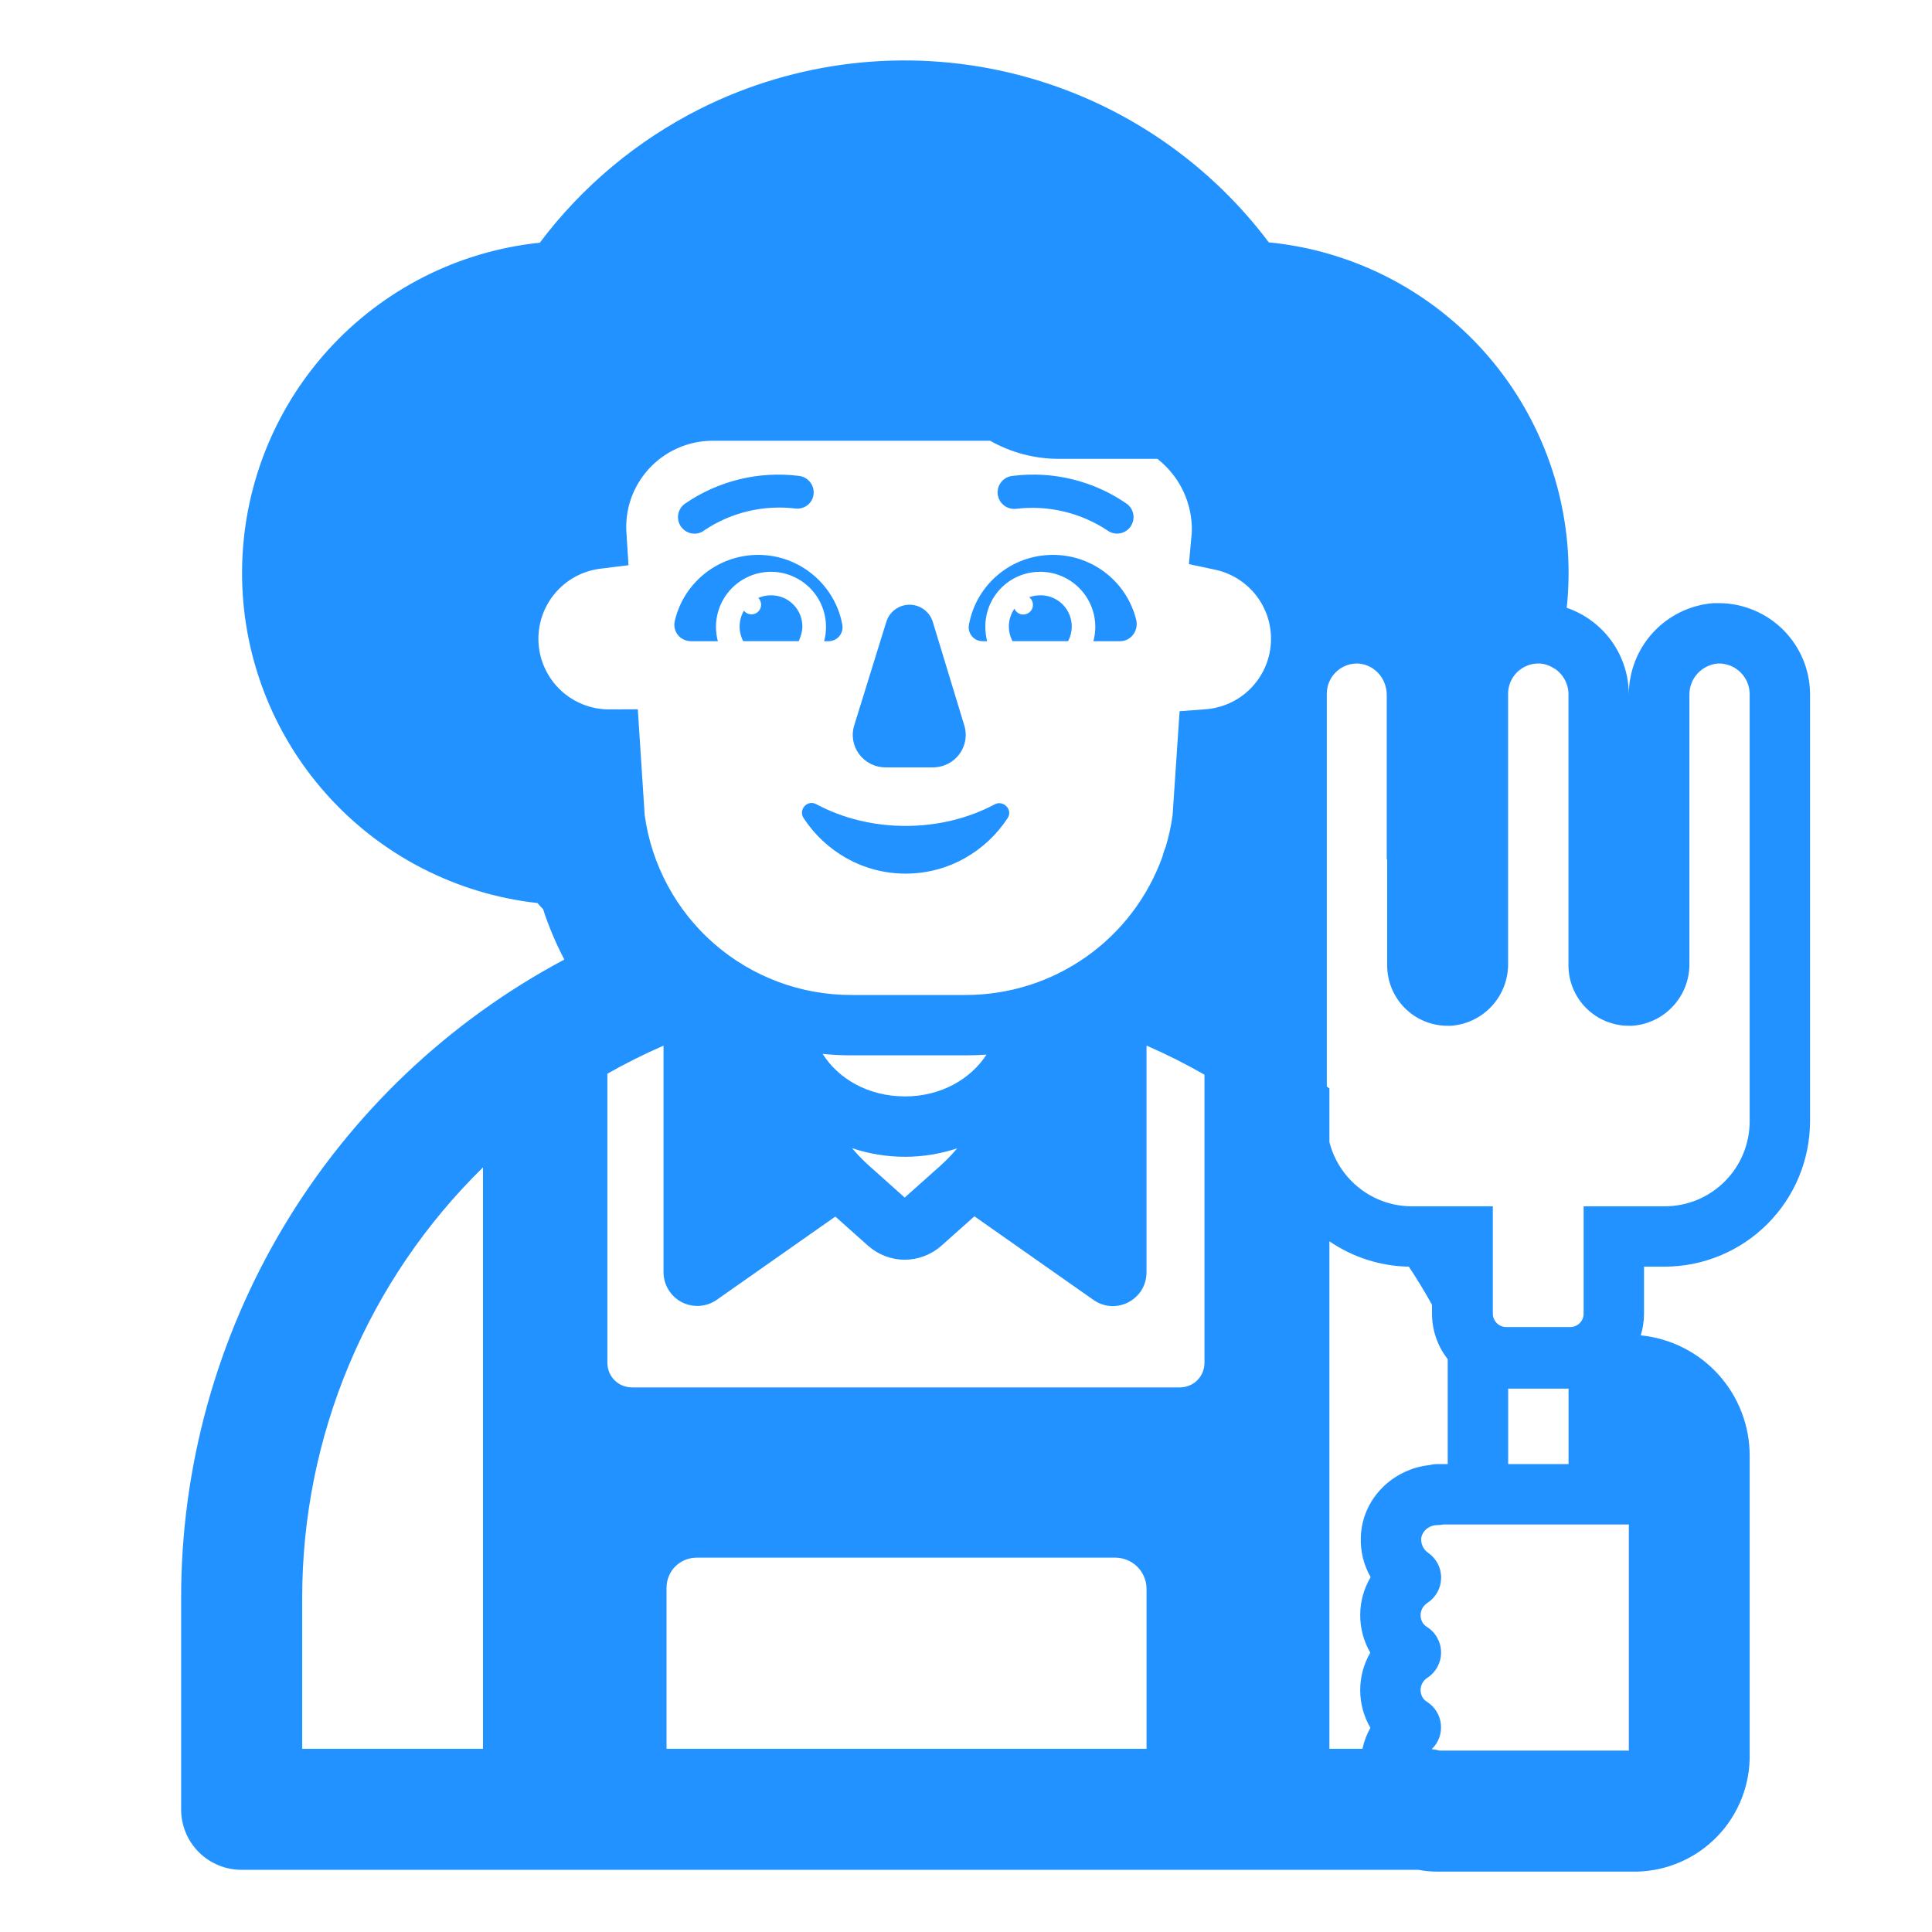 <svg width="48" height="48" viewBox="0 0 48 48" fill="none" xmlns="http://www.w3.org/2000/svg">
<path d="M27.753 13.258C27.663 13.258 27.575 13.228 27.504 13.172C26.84 12.736 26.043 12.547 25.254 12.64C25.2 12.647 25.145 12.644 25.092 12.63C25.039 12.616 24.989 12.592 24.946 12.559C24.902 12.525 24.866 12.484 24.839 12.436C24.812 12.388 24.795 12.336 24.788 12.282C24.782 12.227 24.786 12.172 24.801 12.12C24.816 12.067 24.842 12.018 24.876 11.975C24.91 11.933 24.953 11.897 25.001 11.871C25.049 11.845 25.102 11.829 25.157 11.824C26.16 11.696 27.176 11.945 28.006 12.524C28.073 12.577 28.122 12.649 28.146 12.731C28.17 12.813 28.168 12.9 28.14 12.981C28.112 13.062 28.06 13.132 27.991 13.181C27.921 13.231 27.838 13.258 27.753 13.258ZM17.255 13.259C17.169 13.259 17.086 13.232 17.016 13.182C16.947 13.133 16.894 13.062 16.867 12.982C16.839 12.901 16.837 12.813 16.861 12.731C16.886 12.649 16.935 12.577 17.003 12.524C17.833 11.947 18.849 11.697 19.852 11.824C19.919 11.832 19.983 11.856 20.038 11.894C20.093 11.932 20.138 11.983 20.169 12.042C20.2 12.102 20.216 12.168 20.216 12.235C20.215 12.302 20.199 12.368 20.168 12.427C20.128 12.498 20.069 12.556 19.997 12.592C19.925 12.629 19.843 12.644 19.763 12.634C18.973 12.539 18.176 12.727 17.513 13.165C17.44 13.226 17.349 13.259 17.255 13.259ZM18.84 13.786C17.835 13.786 16.995 14.476 16.77 15.406C16.695 15.676 16.89 15.931 17.175 15.931H17.835C17.781 15.728 17.773 15.515 17.814 15.309C17.855 15.104 17.942 14.91 18.07 14.743C18.198 14.576 18.362 14.441 18.55 14.348C18.738 14.255 18.945 14.206 19.155 14.206C19.365 14.206 19.572 14.255 19.76 14.348C19.948 14.441 20.113 14.576 20.24 14.743C20.368 14.91 20.455 15.104 20.496 15.309C20.537 15.515 20.529 15.728 20.475 15.931H20.58C20.805 15.931 20.97 15.736 20.925 15.511C20.745 14.536 19.875 13.786 18.84 13.786ZM26.16 13.786C27.165 13.786 28.005 14.476 28.23 15.406C28.29 15.676 28.095 15.931 27.825 15.931H27.165C27.22 15.728 27.227 15.515 27.186 15.309C27.145 15.104 27.058 14.91 26.93 14.743C26.802 14.576 26.638 14.441 26.45 14.348C26.262 14.255 26.055 14.206 25.845 14.206C25.08 14.206 24.48 14.821 24.48 15.571C24.48 15.691 24.495 15.811 24.525 15.931H24.42C24.368 15.932 24.316 15.921 24.268 15.899C24.221 15.878 24.178 15.845 24.145 15.805C24.112 15.764 24.088 15.717 24.076 15.666C24.064 15.615 24.064 15.562 24.075 15.511C24.255 14.536 25.11 13.786 26.16 13.786Z" fill="#2192FF"/>
<path d="M19.155 14.79C19.59 14.79 19.935 15.135 19.935 15.57C19.935 15.69 19.89 15.825 19.845 15.93H18.465C18.404 15.813 18.373 15.682 18.376 15.549C18.379 15.417 18.415 15.287 18.482 15.173C18.502 15.198 18.527 15.22 18.556 15.235C18.585 15.251 18.616 15.26 18.649 15.263C18.681 15.266 18.714 15.262 18.745 15.252C18.776 15.242 18.805 15.225 18.829 15.203C18.854 15.182 18.873 15.155 18.887 15.126C18.901 15.096 18.909 15.064 18.91 15.031C18.911 14.999 18.905 14.966 18.893 14.936C18.881 14.905 18.863 14.878 18.84 14.855C18.94 14.812 19.047 14.79 19.155 14.79ZM25.845 14.79C25.752 14.79 25.659 14.806 25.571 14.838C25.599 14.861 25.623 14.889 25.639 14.922C25.655 14.955 25.663 14.991 25.663 15.028C25.663 15.064 25.655 15.1 25.639 15.133C25.623 15.166 25.599 15.195 25.57 15.217C25.541 15.24 25.508 15.255 25.472 15.262C25.436 15.27 25.399 15.269 25.364 15.26C25.328 15.251 25.295 15.234 25.268 15.21C25.24 15.186 25.218 15.157 25.203 15.123C25.122 15.24 25.075 15.378 25.066 15.52C25.058 15.662 25.089 15.804 25.155 15.93H26.535C26.599 15.812 26.63 15.678 26.627 15.544C26.623 15.41 26.585 15.278 26.515 15.163C26.446 15.048 26.347 14.953 26.23 14.888C26.112 14.822 25.98 14.789 25.845 14.79ZM22.02 15.45L21.225 18.015C21.06 18.54 21.45 19.065 22.005 19.065H23.175C23.73 19.065 24.12 18.54 23.955 18.015L23.175 15.45C23.137 15.327 23.06 15.219 22.956 15.142C22.852 15.066 22.727 15.024 22.598 15.024C22.468 15.024 22.343 15.066 22.239 15.142C22.135 15.219 22.058 15.327 22.02 15.45ZM20.28 19.98C20.925 20.325 21.69 20.52 22.5 20.52C23.31 20.52 24.075 20.325 24.72 19.98C24.93 19.875 25.17 20.115 25.035 20.325C24.495 21.15 23.565 21.705 22.5 21.705C21.435 21.705 20.505 21.15 19.965 20.325C19.83 20.115 20.055 19.86 20.28 19.98Z" fill="#2192FF"/>
<path d="M17.407 2.697C19.777 1.512 22.488 1.196 25.067 1.803C27.646 2.411 29.93 3.903 31.523 6.021C32.606 6.127 33.659 6.447 34.618 6.961C35.578 7.476 36.427 8.175 37.115 9.019C37.803 9.863 38.317 10.835 38.628 11.879C38.939 12.923 39.04 14.018 38.925 15.101C39.375 15.255 39.766 15.546 40.043 15.933C40.319 16.321 40.468 16.785 40.467 17.261C40.467 16.687 40.683 16.134 41.072 15.712C41.461 15.29 41.995 15.031 42.567 14.985H42.72C43.315 14.991 43.884 15.23 44.305 15.65C44.726 16.071 44.965 16.64 44.97 17.235V27.855C44.969 28.814 44.588 29.733 43.91 30.41C43.232 31.088 42.313 31.469 41.355 31.47H40.845V32.64C40.845 32.823 40.816 33.005 40.764 33.177C41.506 33.251 42.194 33.597 42.694 34.15C43.194 34.703 43.471 35.422 43.47 36.167V43.572C43.486 44.332 43.199 45.068 42.673 45.617C42.147 46.166 41.425 46.483 40.665 46.5H35.715C35.554 46.501 35.394 46.485 35.236 46.455H6C5.602 46.455 5.221 46.297 4.939 46.016C4.658 45.735 4.5 45.353 4.5 44.955V39.705C4.498 36.446 5.383 33.247 7.06 30.452C8.737 27.657 11.143 25.372 14.021 23.84C13.81 23.437 13.633 23.018 13.492 22.586C13.443 22.538 13.397 22.488 13.353 22.436C11.33 22.211 9.461 21.247 8.107 19.727C6.752 18.209 6.006 16.242 6.014 14.207C6.021 12.171 6.78 10.21 8.146 8.701C9.512 7.192 11.387 6.24 13.412 6.03C14.467 4.625 15.836 3.484 17.407 2.697ZM38.619 16.613C38.514 16.54 38.391 16.496 38.264 16.485H38.211C38.013 16.487 37.825 16.567 37.685 16.708C37.547 16.848 37.468 17.038 37.468 17.235V23.94C37.473 24.331 37.328 24.709 37.063 24.996C36.798 25.284 36.433 25.459 36.044 25.485H35.964C35.566 25.485 35.185 25.327 34.903 25.046C34.622 24.765 34.464 24.383 34.464 23.985V21.353H34.453V17.265C34.453 16.86 34.154 16.515 33.748 16.485H33.706C33.509 16.487 33.32 16.567 33.181 16.708C33.042 16.848 32.964 17.038 32.964 17.235V26.991L33.029 27.045V28.376C33.11 28.695 33.264 28.99 33.48 29.239C33.695 29.488 33.965 29.683 34.269 29.81C34.524 29.915 34.795 29.97 35.072 29.97H37.089V32.64C37.09 32.728 37.125 32.811 37.187 32.873C37.248 32.934 37.332 32.969 37.419 32.97H39.015C39.102 32.969 39.186 32.934 39.248 32.873C39.309 32.811 39.344 32.728 39.345 32.64V29.97H41.355C41.633 29.971 41.908 29.917 42.165 29.811C42.422 29.704 42.655 29.549 42.852 29.352C43.048 29.156 43.204 28.922 43.31 28.665C43.416 28.409 43.471 28.133 43.47 27.855V17.234C43.466 17.036 43.386 16.848 43.246 16.708C43.106 16.568 42.918 16.488 42.72 16.484L42.73 16.485H42.678C42.484 16.502 42.303 16.592 42.172 16.736C42.041 16.881 41.97 17.07 41.973 17.265V23.94C41.978 24.331 41.833 24.709 41.568 24.996C41.303 25.284 40.938 25.459 40.548 25.485H40.468C40.071 25.485 39.689 25.327 39.408 25.046C39.127 24.765 38.968 24.383 38.968 23.985V17.265C38.971 17.135 38.94 17.007 38.879 16.892C38.818 16.777 38.729 16.68 38.62 16.608L38.619 16.613ZM35.002 31.47C34.297 31.457 33.611 31.238 33.029 30.84V43.448H33.85C33.889 43.263 33.956 43.088 34.047 42.927C33.882 42.644 33.794 42.322 33.794 41.994C33.793 41.666 33.88 41.344 34.044 41.06C33.879 40.774 33.792 40.45 33.794 40.12C33.795 39.791 33.885 39.467 34.053 39.183C33.881 38.884 33.797 38.543 33.809 38.198C33.836 37.226 34.615 36.492 35.522 36.399C35.584 36.383 35.649 36.375 35.714 36.375H35.968V33.768C35.716 33.447 35.579 33.05 35.578 32.642V32.417C35.399 32.094 35.207 31.778 35.002 31.47ZM35.864 37.875C35.814 37.885 35.764 37.89 35.714 37.89C35.471 37.89 35.313 38.079 35.309 38.238V38.247C35.308 38.313 35.324 38.378 35.355 38.436C35.385 38.494 35.43 38.544 35.484 38.58C35.585 38.651 35.667 38.745 35.723 38.855C35.779 38.964 35.807 39.086 35.804 39.209C35.802 39.332 35.77 39.452 35.71 39.56C35.65 39.667 35.565 39.758 35.462 39.825C35.411 39.858 35.37 39.902 35.34 39.954C35.311 40.007 35.295 40.065 35.294 40.125C35.294 40.26 35.358 40.361 35.448 40.418C35.555 40.484 35.644 40.577 35.706 40.687C35.768 40.797 35.802 40.92 35.803 41.047C35.805 41.173 35.774 41.297 35.715 41.409C35.655 41.52 35.569 41.615 35.463 41.684C35.412 41.716 35.37 41.761 35.341 41.813C35.311 41.866 35.295 41.925 35.294 41.985C35.294 42.12 35.358 42.221 35.448 42.278C35.545 42.338 35.627 42.42 35.688 42.517C35.749 42.614 35.786 42.723 35.798 42.837C35.81 42.951 35.796 43.066 35.757 43.173C35.717 43.281 35.654 43.378 35.571 43.457C35.639 43.464 35.706 43.476 35.77 43.493H40.468V37.875H35.864ZM37.47 34.5V36.375H38.97V34.5H37.47ZM28.485 43.448V39.45C28.479 39.251 28.395 39.062 28.253 38.922C28.11 38.782 27.919 38.703 27.72 38.7H17.31C16.89 38.7 16.56 39.03 16.56 39.45V43.448H28.485ZM12 43.448V29.003C10.577 30.397 9.447 32.061 8.676 33.897C7.904 35.734 7.507 37.706 7.508 39.698V43.448H12ZM15.09 26.676V33.855C15.09 34.2 15.36 34.47 15.705 34.47H29.31C29.655 34.47 29.925 34.2 29.925 33.855V26.7C29.458 26.433 28.978 26.192 28.485 25.977V31.605C28.485 32.295 27.72 32.685 27.165 32.295L24.209 30.219L23.384 30.954C23.133 31.175 22.811 31.297 22.477 31.297C22.144 31.297 21.822 31.175 21.572 30.954L21.566 30.95L20.754 30.225L17.805 32.295C17.68 32.382 17.534 32.434 17.382 32.444C17.23 32.454 17.078 32.423 16.942 32.354C16.807 32.285 16.693 32.18 16.612 32.05C16.532 31.921 16.488 31.773 16.485 31.62V25.979C16.006 26.187 15.54 26.42 15.09 26.676ZM28.962 21.038C29.038 20.783 29.097 20.52 29.133 20.25L29.307 17.67L29.955 17.621C30.376 17.589 30.772 17.407 31.069 17.107C31.366 16.807 31.546 16.41 31.574 15.989C31.603 15.568 31.478 15.15 31.224 14.813C30.969 14.476 30.602 14.242 30.189 14.154L29.538 14.015L29.611 13.214C29.62 12.866 29.548 12.52 29.399 12.205C29.25 11.89 29.03 11.615 28.755 11.4H26.299C25.703 11.399 25.117 11.244 24.599 10.95H17.715C16.443 10.95 15.456 12.03 15.567 13.284L15.569 13.302L15.57 13.337L15.615 14.042L14.915 14.129C14.471 14.184 14.065 14.406 13.78 14.751C13.495 15.095 13.352 15.535 13.38 15.981C13.408 16.427 13.606 16.845 13.932 17.151C14.258 17.456 14.688 17.626 15.135 17.625H15.141L15.846 17.622L16.017 20.252C16.188 21.491 16.802 22.627 17.745 23.449C18.689 24.27 19.899 24.722 21.15 24.72H24C25.068 24.719 26.11 24.389 26.983 23.774C27.856 23.16 28.518 22.29 28.88 21.285L28.881 21.282C28.901 21.199 28.928 21.117 28.962 21.038ZM22.485 27.24C23.382 27.24 24.117 26.807 24.51 26.201C24.34 26.214 24.17 26.22 24 26.22H21.15C20.91 26.22 20.672 26.207 20.438 26.183C20.825 26.798 21.566 27.24 22.485 27.24ZM22.485 28.74C22.027 28.74 21.585 28.665 21.169 28.526C21.3 28.68 21.439 28.826 21.591 28.961L22.477 29.753L23.364 28.962C23.514 28.827 23.652 28.683 23.781 28.53C23.372 28.665 22.935 28.74 22.485 28.74Z" fill="#2192FF"/>
</svg>
